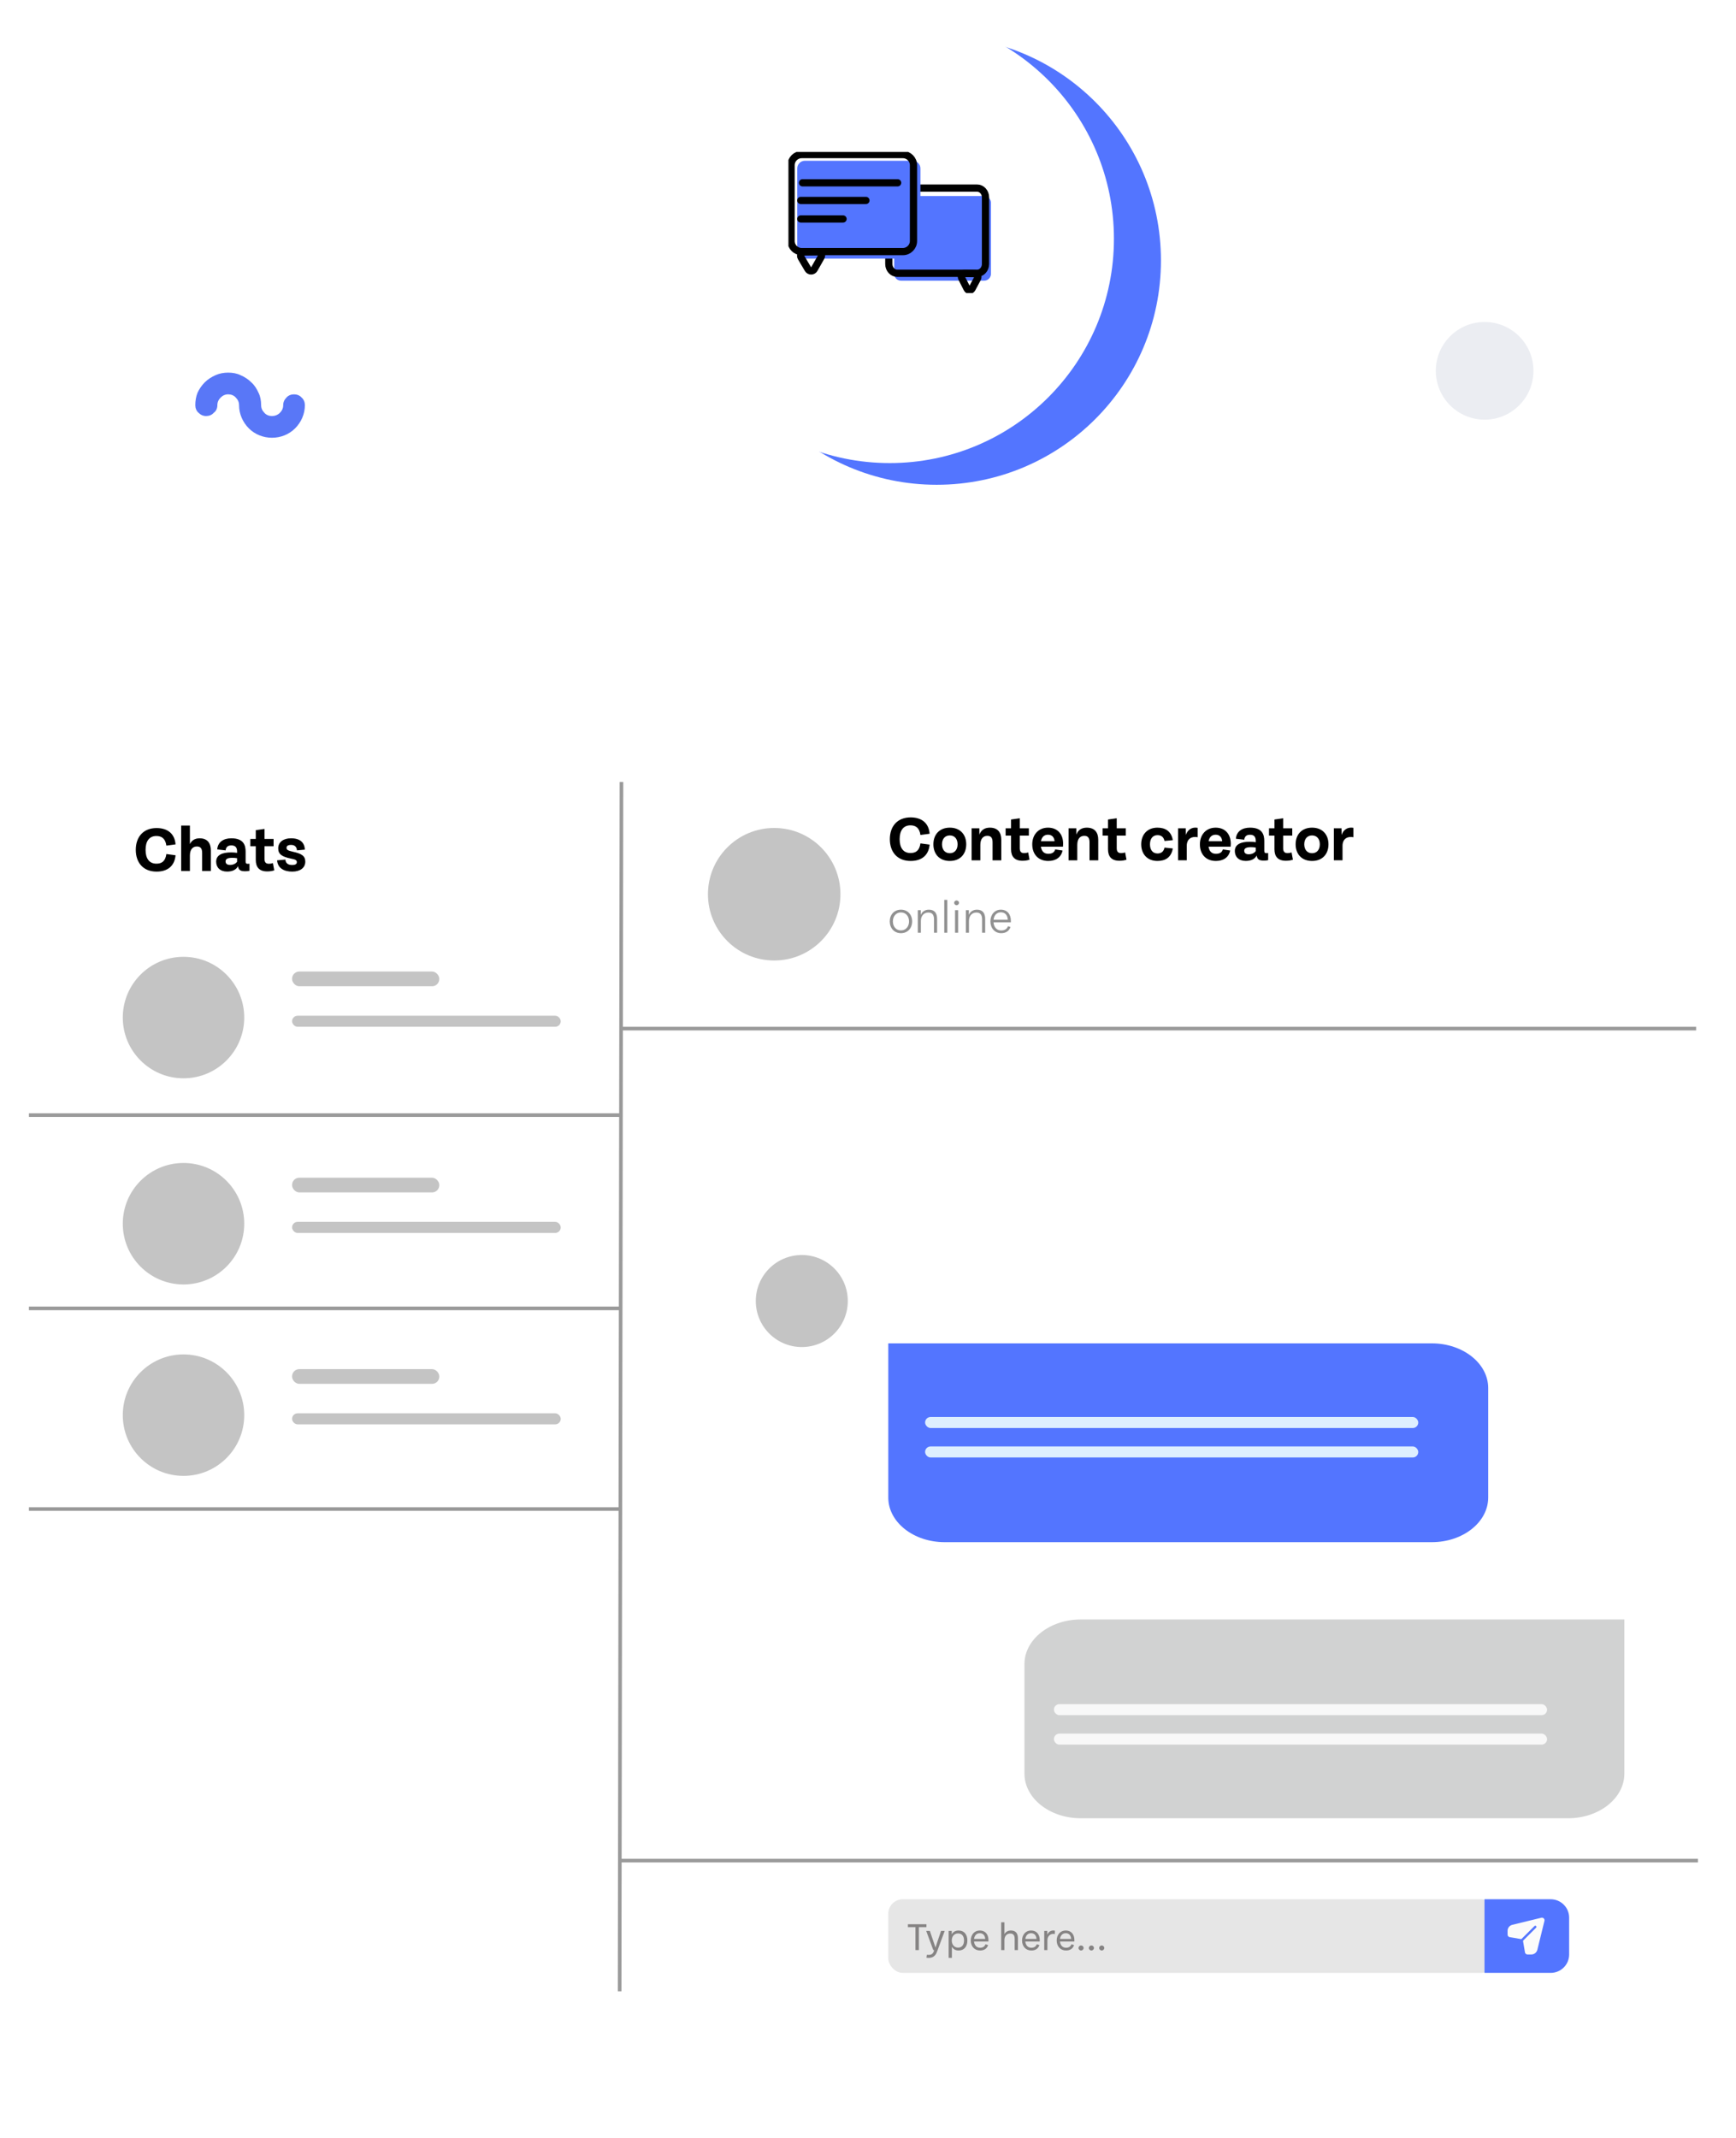 <svg width="480" height="591" viewBox="0 0 480 591" fill="none" xmlns="http://www.w3.org/2000/svg">
<g filter="url(#filter0_d)">
<rect x="10" y="67" width="460" height="506" rx="48" fill="white"/>
</g>
<path d="M43.293 240.928C46.362 240.928 48.279 239.344 48.54 236.41L46.002 236.068C45.705 238.147 44.652 238.732 43.239 238.732C41.214 238.732 40.251 237.229 40.251 234.907C40.251 232.585 41.214 231.082 43.239 231.082C44.652 231.082 45.714 231.73 46.002 233.746L48.54 233.404C48.315 230.47 46.362 228.886 43.293 228.886C39.63 228.886 37.542 231.334 37.542 234.907C37.542 238.48 39.63 240.928 43.293 240.928ZM55.197 231.721C53.874 231.721 52.992 232.315 52.507 233.323V228.193H50.094V240.757H52.507V236.491C52.507 234.799 53.289 233.98 54.441 233.98C55.45 233.98 55.891 234.547 55.891 235.762V240.757H58.303V235.087C58.303 233.08 57.367 231.721 55.197 231.721ZM68.499 238.777C68.031 238.777 67.914 238.552 67.914 238.111V235.42C67.914 233.728 67.428 231.721 63.972 231.721C61.749 231.721 60.21 232.783 60.066 234.79L62.379 235.06C62.487 234.124 63 233.683 63.981 233.683C65.196 233.683 65.556 234.403 65.556 235.393V235.744C65.043 235.663 64.503 235.618 63.918 235.618C61.479 235.618 59.769 236.311 59.769 238.183C59.769 239.767 60.858 240.919 62.793 240.919C64.26 240.919 65.331 240.379 65.817 239.416C65.952 240.451 66.456 240.829 67.779 240.829C68.229 240.829 68.589 240.802 68.985 240.703V238.741C68.814 238.768 68.652 238.777 68.499 238.777ZM63.612 239.083C62.811 239.083 62.37 238.75 62.37 238.093C62.37 237.427 62.964 237.112 64.251 237.112C64.71 237.112 65.124 237.148 65.556 237.229V238.192C65.169 238.75 64.449 239.083 63.612 239.083ZM75.456 238.57C75.087 238.696 74.754 238.759 74.34 238.759C73.431 238.759 73.134 238.264 73.134 237.373V233.926H75.645V231.892H73.134V229.129L70.722 229.471V231.892H69.219V233.926H70.722V237.697C70.722 239.713 71.703 240.874 73.881 240.874C74.61 240.874 75.231 240.775 75.834 240.577L75.456 238.57ZM80.793 240.928C83.016 240.928 84.412 239.857 84.412 238.183C84.421 236.536 83.305 235.942 80.928 235.42C79.57 235.123 79.228 234.862 79.228 234.349C79.228 233.881 79.579 233.548 80.46 233.548C81.415 233.548 82.008 233.989 82.117 235.051L84.303 234.853C84.186 232.954 83.07 231.721 80.451 231.721C78.445 231.721 76.933 232.693 76.924 234.484C76.915 236.122 77.968 236.815 80.442 237.328C81.612 237.562 82.072 237.733 82.072 238.3C82.072 238.822 81.684 239.101 80.775 239.101C79.74 239.101 79.029 238.714 78.894 237.607L76.618 237.814C76.779 239.992 78.561 240.928 80.793 240.928Z" fill="black"/>
<path d="M251.791 237.983C254.86 237.983 256.777 236.399 257.038 233.465L254.5 233.123C254.203 235.202 253.15 235.787 251.737 235.787C249.712 235.787 248.749 234.284 248.749 231.962C248.749 229.64 249.712 228.137 251.737 228.137C253.15 228.137 254.212 228.785 254.5 230.801L257.038 230.459C256.813 227.525 254.86 225.941 251.791 225.941C248.128 225.941 246.04 228.389 246.04 231.962C246.04 235.535 248.128 237.983 251.791 237.983ZM262.625 237.983C265.487 237.983 267.161 236.075 267.161 233.375C267.161 230.684 265.487 228.776 262.625 228.776C259.754 228.776 258.08 230.684 258.08 233.375C258.08 236.075 259.754 237.983 262.625 237.983ZM262.625 235.841C261.311 235.841 260.465 234.896 260.465 233.375C260.465 231.863 261.311 230.927 262.625 230.927C263.93 230.927 264.767 231.863 264.767 233.375C264.767 234.896 263.93 235.841 262.625 235.841ZM273.678 228.776C272.193 228.776 271.248 229.496 270.807 230.702L270.789 228.947H268.647V237.812H271.059V233.546C271.059 231.854 271.842 231.035 272.994 231.035C274.002 231.035 274.443 231.602 274.443 232.817V237.812H276.855V232.142C276.855 230.135 275.919 228.776 273.678 228.776ZM284.289 235.625C283.92 235.751 283.587 235.814 283.173 235.814C282.264 235.814 281.967 235.319 281.967 234.428V230.981H284.478V228.947H281.967V226.184L279.555 226.526V228.947H278.052V230.981H279.555V234.752C279.555 236.768 280.536 237.929 282.714 237.929C283.443 237.929 284.064 237.83 284.667 237.632L284.289 235.625ZM293.955 233.249C293.955 230.522 292.371 228.776 289.77 228.776C287.106 228.776 285.414 230.747 285.414 233.384C285.414 236.075 287.043 237.983 289.842 237.983C291.894 237.983 293.388 237.011 293.793 235.103L291.759 234.788C291.534 235.598 290.913 236.003 289.833 236.003C288.699 236.003 287.997 235.328 287.808 234.041H293.91C293.946 233.735 293.955 233.492 293.955 233.249ZM289.77 230.729C290.778 230.729 291.48 231.323 291.579 232.52H287.826C288.033 231.35 288.735 230.729 289.77 230.729ZM300.485 228.776C299 228.776 298.055 229.496 297.614 230.702L297.596 228.947H295.454V237.812H297.866V233.546C297.866 231.854 298.649 231.035 299.801 231.035C300.809 231.035 301.25 231.602 301.25 232.817V237.812H303.662V232.142C303.662 230.135 302.726 228.776 300.485 228.776ZM311.095 235.625C310.726 235.751 310.393 235.814 309.979 235.814C309.07 235.814 308.773 235.319 308.773 234.428V230.981H311.284V228.947H308.773V226.184L306.361 226.526V228.947H304.858V230.981H306.361V234.752C306.361 236.768 307.342 237.929 309.52 237.929C310.249 237.929 310.87 237.83 311.473 237.632L311.095 235.625ZM320.025 237.983C322.23 237.983 323.859 236.993 324.273 234.527L321.978 234.293C321.771 235.355 321.105 235.913 320.052 235.913C318.702 235.913 317.964 234.896 317.964 233.375C317.964 231.863 318.702 230.846 320.052 230.846C321.105 230.846 321.771 231.404 321.978 232.457L324.273 232.232C323.859 229.766 322.23 228.776 320.025 228.776C317.217 228.776 315.543 230.702 315.543 233.375C315.543 236.057 317.217 237.983 320.025 237.983ZM327.883 230.792L327.856 228.947H325.741V237.803H328.135V233.816C328.135 231.791 329.575 231.098 331.141 231.422V228.821C329.503 228.533 328.378 229.379 327.883 230.792ZM340.308 233.249C340.308 230.522 338.724 228.776 336.123 228.776C333.459 228.776 331.767 230.747 331.767 233.384C331.767 236.075 333.396 237.983 336.195 237.983C338.247 237.983 339.741 237.011 340.146 235.103L338.112 234.788C337.887 235.598 337.266 236.003 336.186 236.003C335.052 236.003 334.35 235.328 334.161 234.041H340.263C340.299 233.735 340.308 233.492 340.308 233.249ZM336.123 230.729C337.131 230.729 337.833 231.323 337.932 232.52H334.179C334.386 231.35 335.088 230.729 336.123 230.729ZM350.157 235.832C349.689 235.832 349.572 235.607 349.572 235.166V232.475C349.572 230.783 349.086 228.776 345.63 228.776C343.407 228.776 341.868 229.838 341.724 231.845L344.037 232.115C344.145 231.179 344.658 230.738 345.639 230.738C346.854 230.738 347.214 231.458 347.214 232.448V232.799C346.701 232.718 346.161 232.673 345.576 232.673C343.137 232.673 341.427 233.366 341.427 235.238C341.427 236.822 342.516 237.974 344.451 237.974C345.918 237.974 346.989 237.434 347.475 236.471C347.61 237.506 348.114 237.884 349.437 237.884C349.887 237.884 350.247 237.857 350.643 237.758V235.796C350.472 235.823 350.31 235.832 350.157 235.832ZM345.27 236.138C344.469 236.138 344.028 235.805 344.028 235.148C344.028 234.482 344.622 234.167 345.909 234.167C346.368 234.167 346.782 234.203 347.214 234.284V235.247C346.827 235.805 346.107 236.138 345.27 236.138ZM357.115 235.625C356.746 235.751 356.413 235.814 355.999 235.814C355.09 235.814 354.793 235.319 354.793 234.428V230.981H357.304V228.947H354.793V226.184L352.381 226.526V228.947H350.878V230.981H352.381V234.752C352.381 236.768 353.362 237.929 355.54 237.929C356.269 237.929 356.89 237.83 357.493 237.632L357.115 235.625ZM362.785 237.983C365.647 237.983 367.321 236.075 367.321 233.375C367.321 230.684 365.647 228.776 362.785 228.776C359.914 228.776 358.24 230.684 358.24 233.375C358.24 236.075 359.914 237.983 362.785 237.983ZM362.785 235.841C361.471 235.841 360.625 234.896 360.625 233.375C360.625 231.863 361.471 230.927 362.785 230.927C364.09 230.927 364.927 231.863 364.927 233.375C364.927 234.896 364.09 235.841 362.785 235.841ZM370.95 230.792L370.923 228.947H368.808V237.803H371.202V233.816C371.202 231.791 372.642 231.098 374.208 231.422V228.821C372.57 228.533 371.445 229.379 370.95 230.792Z" fill="black"/>
<path d="M249.114 257.942C250.993 257.942 252.208 256.544 252.208 254.692C252.208 252.839 250.993 251.448 249.114 251.448C247.236 251.448 246.014 252.839 246.014 254.692C246.014 256.544 247.236 257.942 249.114 257.942ZM249.114 257.181C247.756 257.181 246.878 256.122 246.878 254.692C246.878 253.262 247.756 252.209 249.114 252.209C250.466 252.209 251.344 253.262 251.344 254.692C251.344 256.122 250.466 257.181 249.114 257.181ZM256.832 251.448C255.746 251.448 254.947 252.014 254.583 252.885L254.602 251.578H253.77V257.812H254.622V254.542C254.622 253.093 255.506 252.241 256.676 252.241C257.742 252.241 258.255 252.839 258.255 254.165V257.812H259.107V254.042C259.107 252.339 258.353 251.448 256.832 251.448ZM261.083 257.812H261.934V248.738H261.083V257.812ZM264.476 250.213C264.86 250.213 265.165 249.914 265.165 249.55C265.165 249.186 264.86 248.907 264.476 248.907C264.125 248.907 263.82 249.186 263.82 249.55C263.82 249.914 264.125 250.213 264.476 250.213ZM264.067 257.812H264.918V251.578H264.067V257.812ZM270.124 251.448C269.038 251.448 268.239 252.014 267.875 252.885L267.894 251.578H267.062V257.812H267.914V254.542C267.914 253.093 268.798 252.241 269.968 252.241C271.034 252.241 271.547 252.839 271.547 254.165V257.812H272.399V254.042C272.399 252.339 271.645 251.448 270.124 251.448ZM279.51 254.568C279.51 252.703 278.489 251.448 276.734 251.448C274.973 251.448 273.842 252.872 273.842 254.679C273.842 256.525 275.018 257.942 276.832 257.942C278.093 257.942 279.029 257.357 279.393 256.245L278.723 256.011C278.424 256.752 277.839 257.201 276.832 257.201C275.584 257.201 274.797 256.271 274.7 254.939H279.503C279.51 254.809 279.51 254.685 279.51 254.568ZM276.734 252.176C277.891 252.176 278.567 252.937 278.658 254.237H274.719C274.849 253.021 275.571 252.176 276.734 252.176Z" fill="#919191"/>
<path d="M171.834 216.143L171.325 550.425" stroke="#9A9A9A"/>
<circle cx="50.739" cy="281.269" r="16.79" fill="#C4C4C4"/>
<circle cx="214.064" cy="247.179" r="18.317" fill="#C4C4C4"/>
<rect x="80.758" y="268.549" width="40.704" height="4.07" rx="2" fill="#C4C4C4"/>
<rect x="80.758" y="280.76" width="74.285" height="3.053" rx="1.526" fill="#C4C4C4"/>
<circle cx="50.739" cy="338.254" r="16.79" fill="#C4C4C4"/>
<rect x="80.758" y="325.535" width="40.704" height="4.07" rx="2" fill="#C4C4C4"/>
<rect x="80.758" y="337.746" width="74.285" height="3.053" rx="1.526" fill="#C4C4C4"/>
<circle cx="50.739" cy="391.17" r="16.79" fill="#C4C4C4"/>
<rect x="80.758" y="378.45" width="40.704" height="4.07" rx="2" fill="#C4C4C4"/>
<rect x="80.758" y="390.661" width="74.285" height="3.053" rx="1.526" fill="#C4C4C4"/>
<path d="M8 361.659H171.325" stroke="#9A9A9A"/>
<path d="M8 417.119H171.325" stroke="#9A9A9A"/>
<path d="M8 308.235H171.325" stroke="#9A9A9A"/>
<path d="M171.834 284.322H468.974" stroke="#9A9A9A"/>
<circle cx="221.696" cy="359.624" r="12.72" fill="#C4C4C4"/>
<path d="M433.556 502.597C442.136 502.597 449.13 497.078 449.13 490.281V447.646H298.836C290.256 447.646 283.261 453.177 283.261 459.963V490.281C283.261 497.066 290.24 502.597 298.836 502.597H433.556Z" fill="#D1D2D2"/>
<path d="M171.325 514.3H469.483" stroke="#9A9A9A"/>
<rect x="245.61" y="524.984" width="167.904" height="20.352" rx="4" fill="#E6E6E6"/>
<g clip-path="url(#clip0)">
<path fill-rule="evenodd" clip-rule="evenodd" d="M410.461 524.984H428.76C431.58 524.984 433.866 527.263 433.866 530.072V540.248C433.866 543.058 431.58 545.336 428.76 545.336H410.461V524.984Z" fill="#5375FF"/>
<path d="M426.847 530.282C426.67 530.106 426.419 530.035 426.176 530.091L426.172 530.092L418.152 532.048C417.382 532.236 416.844 532.918 416.844 533.708V534.763C416.844 535.147 417.15 535.461 417.532 535.477L420.549 535.989C420.613 536 420.677 535.979 420.723 535.934L424.279 532.392C424.403 532.267 424.605 532.267 424.73 532.392C424.854 532.516 424.854 532.717 424.73 532.841L421.174 536.384C421.129 536.429 421.108 536.494 421.119 536.557L421.633 539.564C421.649 539.944 421.965 540.248 422.35 540.248H423.408C424.201 540.248 424.886 539.712 425.075 538.945L427.038 530.954L427.038 530.951C427.095 530.708 427.023 530.458 426.847 530.282Z" fill="#FBFBFB"/>
</g>
<path d="M253.123 539.037H254.069V532.696H256.159V531.887H251.033V532.696H253.123V539.037ZM260.2 533.73L259.116 536.925C258.957 537.409 258.808 537.871 258.665 538.333C258.506 537.871 258.346 537.398 258.187 536.925L257.103 533.73H256.091L258.055 539.048H258.308L258.192 539.384C257.884 540.247 257.257 540.467 256.284 540.324L256.168 541.144C257.549 541.353 258.583 540.913 259.089 539.466L261.212 533.73H260.2ZM265.064 533.625C264.151 533.625 263.508 533.999 263.161 534.709L263.15 533.73H262.298V541.182H263.194V538.08C263.552 538.762 264.173 539.147 265.064 539.147C266.604 539.147 267.473 538.009 267.473 536.375C267.473 534.753 266.604 533.625 265.064 533.625ZM264.91 538.35C263.832 538.35 263.161 537.503 263.161 536.375C263.161 535.253 263.832 534.428 264.91 534.428C266.005 534.428 266.555 535.231 266.555 536.375C266.555 537.525 266.005 538.35 264.91 538.35ZM273.305 536.282C273.305 534.687 272.419 533.62 270.912 533.62C269.389 533.62 268.415 534.824 268.415 536.375C268.415 537.959 269.405 539.147 270.995 539.147C272.1 539.147 272.914 538.636 273.206 537.64L272.485 537.437C272.254 538.031 271.792 538.383 270.989 538.383C270.021 538.383 269.416 537.701 269.317 536.661H273.294C273.305 536.529 273.305 536.403 273.305 536.282ZM270.907 534.368C271.803 534.368 272.337 534.945 272.414 535.952H269.323C269.444 535 270.016 534.368 270.907 534.368ZM279.511 533.62C278.669 533.62 278.048 534.01 277.718 534.643V531.359H276.821V539.037H277.718V536.309C277.718 535.121 278.4 534.456 279.324 534.456C280.16 534.456 280.556 534.923 280.556 535.957V539.037H281.452V535.781C281.452 534.39 280.825 533.62 279.511 533.62ZM287.485 536.282C287.485 534.687 286.599 533.62 285.092 533.62C283.569 533.62 282.595 534.824 282.595 536.375C282.595 537.959 283.585 539.147 285.175 539.147C286.28 539.147 287.094 538.636 287.386 537.64L286.665 537.437C286.434 538.031 285.972 538.383 285.169 538.383C284.201 538.383 283.596 537.701 283.497 536.661H287.474C287.485 536.529 287.485 536.403 287.485 536.282ZM285.087 534.368C285.983 534.368 286.517 534.945 286.594 535.952H283.503C283.624 535 284.196 534.368 285.087 534.368ZM289.57 534.802L289.576 533.73H288.734V539.037H289.603V536.348C289.603 534.989 290.643 534.362 291.66 534.604L291.682 533.664C290.72 533.455 289.922 533.9 289.57 534.802ZM297.067 536.282C297.067 534.687 296.181 533.62 294.674 533.62C293.151 533.62 292.177 534.824 292.177 536.375C292.177 537.959 293.167 539.147 294.757 539.147C295.862 539.147 296.676 538.636 296.968 537.64L296.247 537.437C296.016 538.031 295.554 538.383 294.751 538.383C293.783 538.383 293.178 537.701 293.079 536.661H297.056C297.067 536.529 297.067 536.403 297.067 536.282ZM294.669 534.368C295.565 534.368 296.099 534.945 296.176 535.952H293.085C293.206 535 293.778 534.368 294.669 534.368ZM298.916 539.147C299.295 539.147 299.614 538.834 299.614 538.449C299.614 538.069 299.295 537.756 298.916 537.756C298.531 537.756 298.206 538.069 298.206 538.449C298.206 538.834 298.531 539.147 298.916 539.147ZM301.773 539.147C302.153 539.147 302.472 538.834 302.472 538.449C302.472 538.069 302.153 537.756 301.773 537.756C301.388 537.756 301.064 538.069 301.064 538.449C301.064 538.834 301.388 539.147 301.773 539.147ZM304.631 539.147C305.01 539.147 305.329 538.834 305.329 538.449C305.329 538.069 305.01 537.756 304.631 537.756C304.246 537.756 303.921 538.069 303.921 538.449C303.921 538.834 304.246 539.147 304.631 539.147Z" fill="#858383"/>
<rect x="291.402" y="479.192" width="136.359" height="3.053" rx="1.526" fill="#F8F8F8"/>
<rect x="291.402" y="471.052" width="136.359" height="3.053" rx="1.526" fill="#F8F8F8"/>
<path d="M261.185 426.278C252.604 426.278 245.61 420.759 245.61 413.962V371.327H395.904C404.485 371.327 411.479 376.858 411.479 383.643V413.962C411.479 420.747 404.5 426.278 395.904 426.278H261.185Z" fill="#5375FF"/>
<rect x="255.786" y="399.819" width="136.359" height="3.053" rx="1.526" fill="#DEEFFF"/>
<rect x="255.786" y="391.679" width="136.359" height="3.053" rx="1.526" fill="#DEEFFF"/>
<circle cx="259" cy="72" r="62" fill="#5375FF"/>
<g filter="url(#filter1_d)">
<circle cx="246" cy="62" r="62" fill="white"/>
</g>
<g clip-path="url(#clip1)">
<path d="M81.3 109C80.5 109 79.7 109.3 79.2 109.9C78.6 110.5 78.3 111.2 78.3 112C78.3 112.8 78 113.5 77.4 114.1C76.8 114.7 76 115 75.2 115C74.4 115 73.6 114.7 73.1 114.1C72.5 113.5 72.2 112.8 72.2 112C72.2 110.8 72 109.6 71.5 108.6C71 107.5 70.4 106.5 69.5 105.7C68.7 104.9 67.7 104.2 66.5 103.7C65.5 103.2 64.3 103 63.1 103C61.9 103 60.7 103.2 59.6 103.7C58.5 104.2 57.5 104.8 56.6 105.7C55.8 106.5 55.1 107.5 54.6 108.6C54.2 109.6 54 110.8 54 112C54 112.8 54.3 113.6 54.9 114.1C55.5 114.7 56.2 115 57 115C57.8 115 58.6 114.7 59.1 114.1C59.8 113.6 60.1 112.8 60.1 112C60.1 111.2 60.4 110.5 61 109.9C61.6 109.3 62.3 109 63.1 109C63.9 109 64.7 109.3 65.2 109.9C65.8 110.5 66.1 111.2 66.1 112C66.1 114.4 67.1 116.7 68.8 118.4C70.5 120.1 72.8 121 75.2 121C77.6 121 79.9 120.1 81.6 118.4C83.3 116.7 84.3 114.4 84.3 112C84.3 111.2 84 110.4 83.4 109.9C82.9 109.3 82.1 109 81.3 109Z" fill="#5977F7"/>
</g>
<circle cx="410.5" cy="102.5" r="13.5" fill="#EBEDF2"/>
<g clip-path="url(#clip2)">
<path d="M272.125 77.588H249.116C248.07 77.588 247.242 76.734 247.242 75.711V56.064C247.242 55.016 248.094 54.188 249.116 54.188H272.125C273.172 54.188 274 55.041 274 56.064V75.686C274 76.734 273.148 77.588 272.125 77.588Z" fill="#5375FF"/>
<path d="M248.07 51.994H270.177C271.444 51.994 272.491 53.14 272.491 54.553V72.981C272.491 74.395 271.444 75.54 270.177 75.54H248.07C246.804 75.54 245.757 74.395 245.757 72.981V54.553C245.757 53.14 246.804 51.994 248.07 51.994Z" stroke="black" stroke-width="2" stroke-miterlimit="10"/>
<path d="M266.623 75.589L268.108 75.613L269.593 75.638C270.202 75.638 270.591 76.393 270.275 76.978L269.52 78.392L268.765 79.806C268.449 80.391 267.67 80.391 267.378 79.781L266.647 78.343L265.917 76.905C265.625 76.32 266.014 75.589 266.623 75.589Z" stroke="black" stroke-width="2" stroke-miterlimit="10"/>
<path d="M252.404 71.494H222.553C221.384 71.494 220.435 70.543 220.435 69.373V46.558C220.435 45.388 221.384 44.438 222.553 44.438H252.379C253.548 44.438 254.497 45.388 254.497 46.558V69.349C254.522 70.543 253.572 71.494 252.404 71.494Z" fill="#5375FF"/>
<path d="M249.652 42.731H221.652C220.045 42.731 218.73 44.048 218.73 45.656V66.619C218.73 68.228 220.045 69.544 221.652 69.544H249.652C251.259 69.544 252.574 68.228 252.574 66.619V45.656C252.574 44.048 251.259 42.731 249.652 42.731Z" stroke="black" stroke-width="2" stroke-miterlimit="10"/>
<path d="M226.132 69.593L224.257 69.617L222.383 69.641C221.603 69.641 221.116 70.495 221.506 71.177L222.456 72.786L223.405 74.395C223.795 75.077 224.793 75.053 225.158 74.37L226.083 72.737L227.009 71.104C227.423 70.421 226.911 69.593 226.132 69.593Z" stroke="black" stroke-width="2" stroke-miterlimit="10"/>
<path d="M221.896 50.531H248.191" stroke="black" stroke-width="2" stroke-miterlimit="10" stroke-linecap="round"/>
<path d="M221.409 55.406H239.426" stroke="black" stroke-width="2" stroke-miterlimit="10" stroke-linecap="round"/>
<path d="M221.409 60.525H233.096" stroke="black" stroke-width="2" stroke-miterlimit="10" stroke-linecap="round"/>
</g>
<defs>
<filter id="filter0_d" x="0" y="65" width="480" height="526" filterUnits="userSpaceOnUse" color-interpolation-filters="sRGB">
<feFlood flood-opacity="0" result="BackgroundImageFix"/>
<feColorMatrix in="SourceAlpha" type="matrix" values="0 0 0 0 0 0 0 0 0 0 0 0 0 0 0 0 0 0 127 0"/>
<feOffset dy="8"/>
<feGaussianBlur stdDeviation="5"/>
<feColorMatrix type="matrix" values="0 0 0 0 0 0 0 0 0 0 0 0 0 0 0 0 0 0 0.25 0"/>
<feBlend mode="normal" in2="BackgroundImageFix" result="effect1_dropShadow"/>
<feBlend mode="normal" in="SourceGraphic" in2="effect1_dropShadow" result="shape"/>
</filter>
<filter id="filter1_d" x="180" y="0" width="132" height="132" filterUnits="userSpaceOnUse" color-interpolation-filters="sRGB">
<feFlood flood-opacity="0" result="BackgroundImageFix"/>
<feColorMatrix in="SourceAlpha" type="matrix" values="0 0 0 0 0 0 0 0 0 0 0 0 0 0 0 0 0 0 127 0"/>
<feOffset dy="4"/>
<feGaussianBlur stdDeviation="2"/>
<feColorMatrix type="matrix" values="0 0 0 0 0 0 0 0 0 0 0 0 0 0 0 0 0 0 0.25 0"/>
<feBlend mode="normal" in2="BackgroundImageFix" result="effect1_dropShadow"/>
<feBlend mode="normal" in="SourceGraphic" in2="effect1_dropShadow" result="shape"/>
</filter>
<clipPath id="clip0">
<rect width="23.405" height="20.352" fill="white" transform="translate(410.461 524.984)"/>
</clipPath>
<clipPath id="clip1">
<rect width="30.3" height="18" fill="white" transform="translate(54 103)"/>
</clipPath>
<clipPath id="clip2">
<rect width="56" height="39" fill="white" transform="translate(218 42)"/>
</clipPath>
</defs>
</svg>

